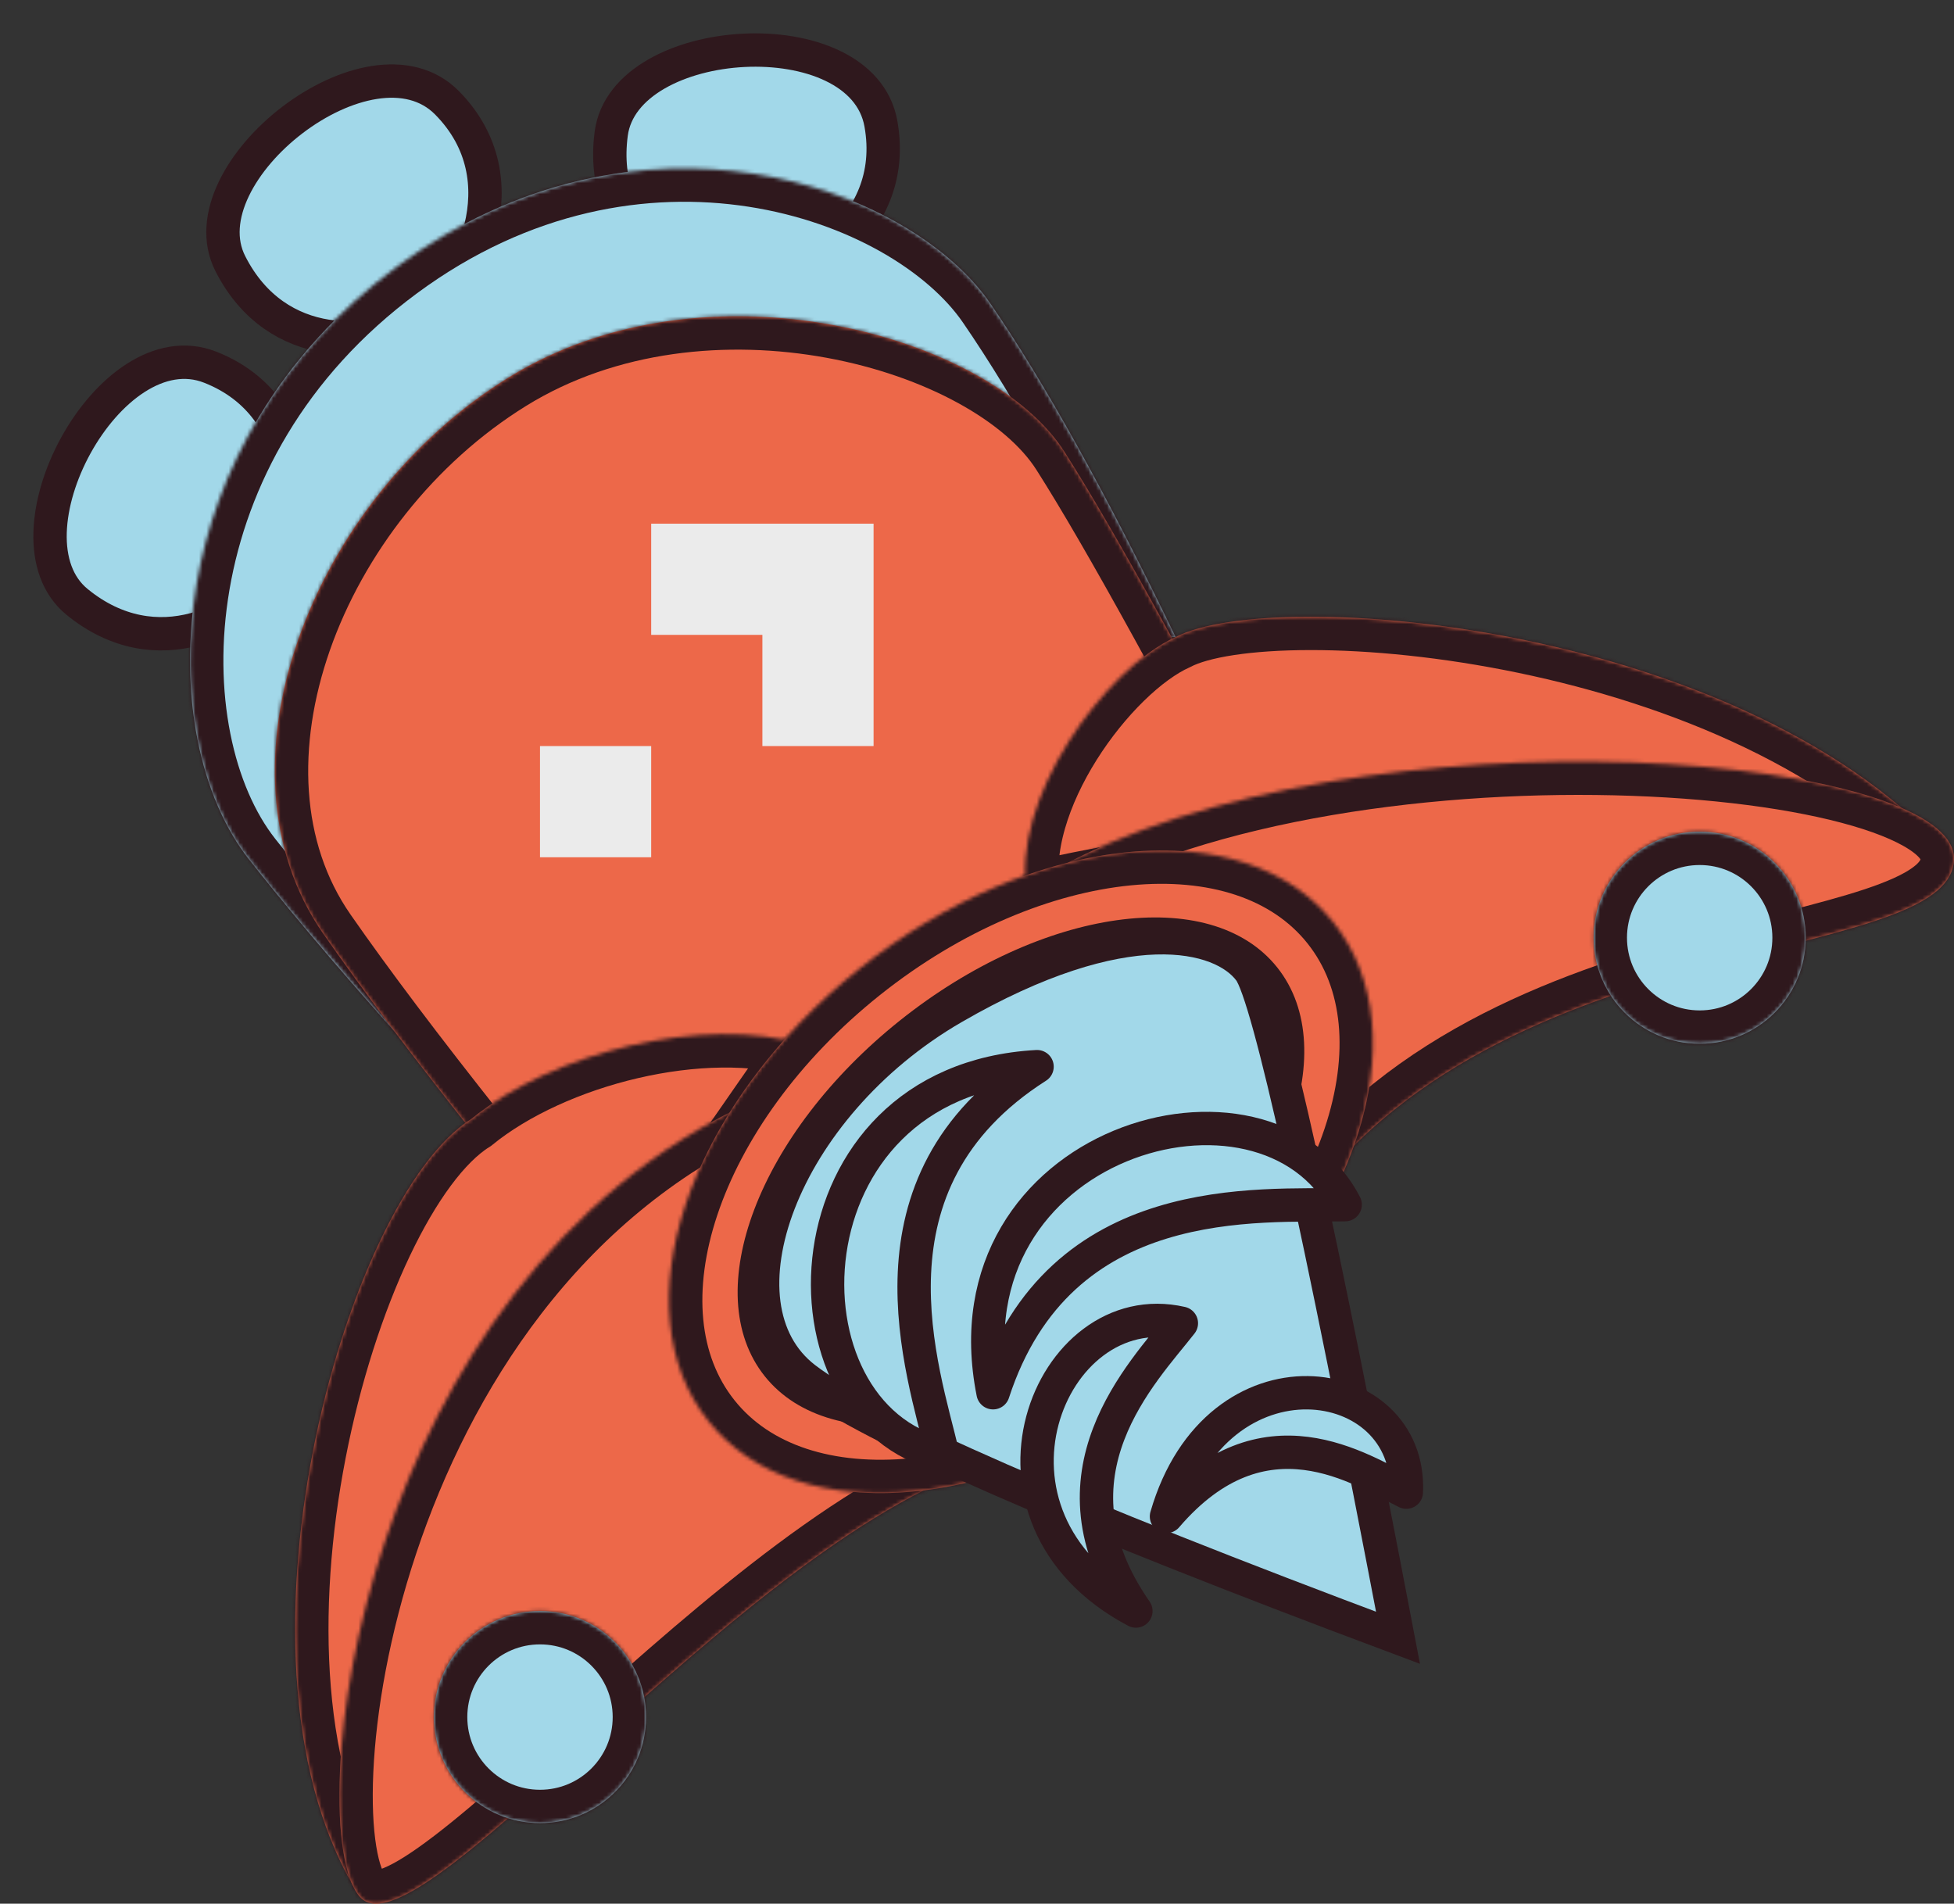 <?xml version="1.0" encoding="UTF-8" standalone="no"?><!-- Generator: Gravit.io --><svg xmlns="http://www.w3.org/2000/svg" xmlns:xlink="http://www.w3.org/1999/xlink" style="isolation:isolate" viewBox="642.817 128.128 527.187 513.604" width="527.187pt" height="513.604pt"><rect x="642.817" y="128.128" width="527.187" height="513.604" fill="#333333" stroke="none"/><g><path d=" M 699.537 227.2 C 672.296 216.48 642.139 272.965 663.608 290.517 C 685.077 308.069 708.755 295.288 716.912 282.86 C 725.07 270.432 726.778 237.92 699.537 227.2 Z " fill="rgb(162,216,233)" vector-effect="non-scaling-stroke" stroke-width="9" stroke="rgb(47,24,29)" stroke-linejoin="miter" stroke-linecap="square" stroke-miterlimit="3"/><path d=" M 763.412 155.858 C 742.831 135.04 692.411 174.508 704.95 199.242 C 717.489 223.976 744.313 221.86 756.799 213.792 C 769.285 205.723 783.993 176.677 763.412 155.858 Z " fill="rgb(162,216,233)" vector-effect="non-scaling-stroke" stroke-width="9" stroke="rgb(47,24,29)" stroke-linejoin="miter" stroke-linecap="square" stroke-miterlimit="3"/><path d=" M 880.477 161.455 C 875.275 132.646 811.372 136.688 807.727 164.178 C 804.083 191.668 827.403 205.091 842.264 205.497 C 857.124 205.903 885.68 190.263 880.477 161.455 Z " fill="rgb(162,216,233)" vector-effect="non-scaling-stroke" stroke-width="9" stroke="rgb(47,24,29)" stroke-linejoin="miter" stroke-linecap="square" stroke-miterlimit="3"/><mask id="_mask_rRcGuZTBO2a44LkV9djLy8p9OCVxsGFR"><path d=" M 850 340 Q 794 380 780 440 Q 736 393 710 360 C 684 327 685 248 750 200 C 815 152 888 178 910 210 Q 932 242 960 300 Q 906 300 850 340 Z " fill="white" stroke="none"/></mask><path d=" M 850 340 Q 794 380 780 440 Q 736 393 710 360 C 684 327 685 248 750 200 C 815 152 888 178 910 210 Q 932 242 960 300 Q 906 300 850 340 Z " fill="rgb(162,216,233)"/><path d=" M 850 340 Q 794 380 780 440 Q 736 393 710 360 C 684 327 685 248 750 200 C 815 152 888 178 910 210 Q 932 242 960 300 Q 906 300 850 340 Z " fill="rgb(162,216,233)" mask="url(#_mask_rRcGuZTBO2a44LkV9djLy8p9OCVxsGFR)" vector-effect="non-scaling-stroke" stroke-width="18" stroke="rgb(47,24,29)" stroke-linejoin="miter" stroke-linecap="square" stroke-miterlimit="3"/><mask id="_mask_v6qAtNtHTp7pvrbr50GTAKqYk2VtzJSz"><path d=" M 896.636 411.109 Q 845.542 450.464 832.768 509.497 Q 761.136 424.773 730 380 C 698.864 335.227 726.667 263.03 780 230 C 833.333 196.97 909.927 218.516 930 250 Q 950.073 281.484 997 371.754 Q 947.73 371.754 896.636 411.109 Z " fill="white" stroke="none"/></mask><path d=" M 896.636 411.109 Q 845.542 450.464 832.768 509.497 Q 761.136 424.773 730 380 C 698.864 335.227 726.667 263.03 780 230 C 833.333 196.97 909.927 218.516 930 250 Q 950.073 281.484 997 371.754 Q 947.73 371.754 896.636 411.109 Z " fill="rgb(237,104,73)"/><path d=" M 896.636 411.109 Q 845.542 450.464 832.768 509.497 Q 761.136 424.773 730 380 C 698.864 335.227 726.667 263.03 780 230 C 833.333 196.97 909.927 218.516 930 250 Q 950.073 281.484 997 371.754 Q 947.73 371.754 896.636 411.109 Z " fill="rgb(237,104,73)" mask="url(#_mask_v6qAtNtHTp7pvrbr50GTAKqYk2VtzJSz)" vector-effect="non-scaling-stroke" stroke-width="18" stroke="rgb(47,24,29)" stroke-linejoin="miter" stroke-linecap="square" stroke-miterlimit="3"/><mask id="_mask_1wOI4EYT2XaRicn49TMgtkOigqb5wefz"><path d=" M 920 370 C 914.997 343.749 941.246 308.436 960 300 C 986.868 286.028 1114.683 296.249 1170 360 C 1136.246 357.186 1018.121 346.874 920 370 Z " fill="white" stroke="none"/></mask><path d=" M 920 370 C 914.997 343.749 941.246 308.436 960 300 C 986.868 286.028 1114.683 296.249 1170 360 C 1136.246 357.186 1018.121 346.874 920 370 Z " fill="rgb(237,104,73)"/><path d=" M 920 370 C 914.997 343.749 941.246 308.436 960 300 C 986.868 286.028 1114.683 296.249 1170 360 C 1136.246 357.186 1018.121 346.874 920 370 Z " fill="rgb(237,104,73)" mask="url(#_mask_1wOI4EYT2XaRicn49TMgtkOigqb5wefz)" vector-effect="non-scaling-stroke" stroke-width="18" stroke="rgb(47,24,29)" stroke-linejoin="miter" stroke-linecap="square" stroke-miterlimit="3"/><mask id="_mask_YjpPiF79lf7yPMoQYJKcOdHaJk3uwoiN"><path d=" M 918.272 368.305 C 995.621 316.874 1170.933 329.999 1170 360 C 1169.067 390.001 1041.559 376.874 990 460 L 918.272 368.305 Z " fill="white" stroke="none"/></mask><path d=" M 918.272 368.305 C 995.621 316.874 1170.933 329.999 1170 360 C 1169.067 390.001 1041.559 376.874 990 460 L 918.272 368.305 Z " fill="rgb(237,104,73)"/><path d=" M 918.272 368.305 C 995.621 316.874 1170.933 329.999 1170 360 C 1169.067 390.001 1041.559 376.874 990 460 L 918.272 368.305 Z " fill="rgb(237,104,73)" mask="url(#_mask_YjpPiF79lf7yPMoQYJKcOdHaJk3uwoiN)" vector-effect="non-scaling-stroke" stroke-width="18" stroke="rgb(47,24,29)" stroke-linejoin="miter" stroke-linecap="square" stroke-miterlimit="3"/><mask id="_mask_6feLcahaZ8iNQO1j90STRN77vyYnoSFL"><path d=" M 770 430 C 791.872 412.186 832.504 401.787 860 410 C 839.684 439.998 750.935 559.685 740 640 C 700.31 577.967 735.622 451.561 770 430 Z " fill="white" stroke="none"/></mask><path d=" M 770 430 C 791.872 412.186 832.504 401.787 860 410 C 839.684 439.998 750.935 559.685 740 640 C 700.31 577.967 735.622 451.561 770 430 Z " fill="rgb(237,104,73)"/><path d=" M 770 430 C 791.872 412.186 832.504 401.787 860 410 C 839.684 439.998 750.935 559.685 740 640 C 700.31 577.967 735.622 451.561 770 430 Z " fill="rgb(237,104,73)" mask="url(#_mask_6feLcahaZ8iNQO1j90STRN77vyYnoSFL)" vector-effect="non-scaling-stroke" stroke-width="18" stroke="rgb(47,24,29)" stroke-linejoin="miter" stroke-linecap="square" stroke-miterlimit="3"/><mask id="_mask_Bsa7SHyQTVemnQ3jgyAPL7F9UaPBX5EP"><path d=" M 918.272 520.912 C 852.184 532.498 756.417 657.825 740 640 C 723.583 622.175 738.747 474.373 845.649 425.382 L 918.272 520.912 Z " fill="white" stroke="none"/></mask><path d=" M 918.272 520.912 C 852.184 532.498 756.417 657.825 740 640 C 723.583 622.175 738.747 474.373 845.649 425.382 L 918.272 520.912 Z " fill="rgb(237,104,73)"/><path d=" M 918.272 520.912 C 852.184 532.498 756.417 657.825 740 640 C 723.583 622.175 738.747 474.373 845.649 425.382 L 918.272 520.912 Z " fill="rgb(237,104,73)" mask="url(#_mask_Bsa7SHyQTVemnQ3jgyAPL7F9UaPBX5EP)" vector-effect="non-scaling-stroke" stroke-width="18" stroke="rgb(47,24,29)" stroke-linejoin="miter" stroke-linecap="square" stroke-miterlimit="3"/><mask id="_mask_5bWz2KjCblrTmleNL6405piPMmDA44e1"><path d=" M 833.946 511.526 C 809.856 481.321 828.084 426.664 874.625 389.546 C 921.166 352.427 978.508 346.814 1002.598 377.019 C 1026.687 407.223 1008.459 461.88 961.918 498.998 C 915.377 536.117 858.035 541.73 833.946 511.526 Z " fill="white" stroke="none"/></mask><path d=" M 833.946 511.526 C 809.856 481.321 828.084 426.664 874.625 389.546 C 921.166 352.427 978.508 346.814 1002.598 377.019 C 1026.687 407.223 1008.459 461.88 961.918 498.998 C 915.377 536.117 858.035 541.73 833.946 511.526 Z " fill="rgb(237,104,73)"/><path d=" M 833.946 511.526 C 809.856 481.321 828.084 426.664 874.625 389.546 C 921.166 352.427 978.508 346.814 1002.598 377.019 C 1026.687 407.223 1008.459 461.88 961.918 498.998 C 915.377 536.117 858.035 541.73 833.946 511.526 Z " fill="rgb(237,104,73)" mask="url(#_mask_5bWz2KjCblrTmleNL6405piPMmDA44e1)" vector-effect="non-scaling-stroke" stroke-width="18" stroke="rgb(47,24,29)" stroke-linejoin="miter" stroke-linecap="square" stroke-miterlimit="3"/><path d=" M 849.136 499.411 C 831.148 476.856 847.522 433.837 885.679 403.406 C 923.836 372.974 969.419 366.579 987.407 389.133 C 1005.396 411.688 989.021 454.707 950.864 485.139 C 912.707 515.57 867.124 521.966 849.136 499.411 Z " fill="rgb(47,24,29)"/><rect x="788.508" y="329.412" width="30" height="30" transform="matrix(1,0,0,1,0,0)" fill="rgb(235,235,235)"/><path d=" M 818.508 269.412 L 848.508 269.412 L 848.508 299.412 L 818.508 299.412 L 818.508 269.412 L 818.508 269.412 Z  M 848.508 269.412 L 878.508 269.412 L 878.508 299.412 L 848.508 299.412 L 848.508 269.412 L 848.508 269.412 Z  M 848.508 299.412 L 878.508 299.412 L 878.508 329.412 L 848.508 329.412 L 848.508 299.412 Z " fill-rule="evenodd" fill="rgb(235,235,235)"/><path d=" M 1020 570 Q 987.567 400.155 980 390 C 972.433 379.845 946.255 373.222 900 400 C 853.745 426.778 834.32 480.246 860 500 Q 885.68 519.754 1020 570 Z " fill="rgb(162,216,233)" vector-effect="non-scaling-stroke" stroke-width="9" stroke="rgb(47,24,29)" stroke-linejoin="miter" stroke-linecap="round" stroke-miterlimit="3"/><path d=" M 922.613 415.909 C 853.459 419.74 851.213 509.968 897.177 520.566 C 891.94 498.081 873.546 447.172 922.613 415.909 Z " fill="rgb(162,216,233)" vector-effect="non-scaling-stroke" stroke-width="9" stroke="rgb(47,24,29)" stroke-linejoin="round" stroke-linecap="round" stroke-miterlimit="3"/><path d=" M 910.744 503.883 C 897.198 435.96 984.01 411.271 1005.742 453.136 C 982.662 453.676 928.774 448.566 910.744 503.883 Z " fill="rgb(162,216,233)" vector-effect="non-scaling-stroke" stroke-width="9" stroke="rgb(47,24,29)" stroke-linejoin="round" stroke-linecap="round" stroke-miterlimit="3"/><path d=" M 949.279 562.775 C 901.338 537.38 925.877 476.945 961.549 485.128 C 951.322 498.273 923.531 525.872 949.279 562.775 Z " fill="rgb(162,216,233)" vector-effect="non-scaling-stroke" stroke-width="9" stroke="rgb(47,24,29)" stroke-linejoin="round" stroke-linecap="round" stroke-miterlimit="3"/><path d=" M 957.53 537.255 C 971.247 489.878 1023.767 497.83 1022.246 530.704 C 1010.122 524.717 983.76 506.646 957.53 537.255 Z " fill="rgb(162,216,233)" vector-effect="non-scaling-stroke" stroke-width="9" stroke="rgb(47,24,29)" stroke-linejoin="round" stroke-linecap="round" stroke-miterlimit="3"/><mask id="_mask_AGidxvGAIbzeX63eGTCJGLsTW7GlR19Y"><circle vector-effect="non-scaling-stroke" cx="788.508" cy="591.388" r="28.612" fill="white" stroke="none"/></mask><circle vector-effect="non-scaling-stroke" cx="788.508" cy="591.388" r="28.612" fill="rgb(162,216,233)"/><circle vector-effect="non-scaling-stroke" cx="788.508" cy="591.388" r="28.612" fill="rgb(162,216,233)" mask="url(#_mask_AGidxvGAIbzeX63eGTCJGLsTW7GlR19Y)" stroke-width="18" stroke="rgb(47,24,29)" stroke-linejoin="miter" stroke-linecap="square" stroke-miterlimit="3"/><mask id="_mask_qqZP8VNJcW8TlADUN1raU9JCopUDIUVv"><circle vector-effect="non-scaling-stroke" cx="1101.388" cy="381.121" r="28.612" fill="white" stroke="none"/></mask><circle vector-effect="non-scaling-stroke" cx="1101.388" cy="381.121" r="28.612" fill="rgb(162,216,233)"/><circle vector-effect="non-scaling-stroke" cx="1101.388" cy="381.121" r="28.612" fill="rgb(162,216,233)" mask="url(#_mask_qqZP8VNJcW8TlADUN1raU9JCopUDIUVv)" stroke-width="18" stroke="rgb(47,24,29)" stroke-linejoin="miter" stroke-linecap="square" stroke-miterlimit="3"/></g></svg>